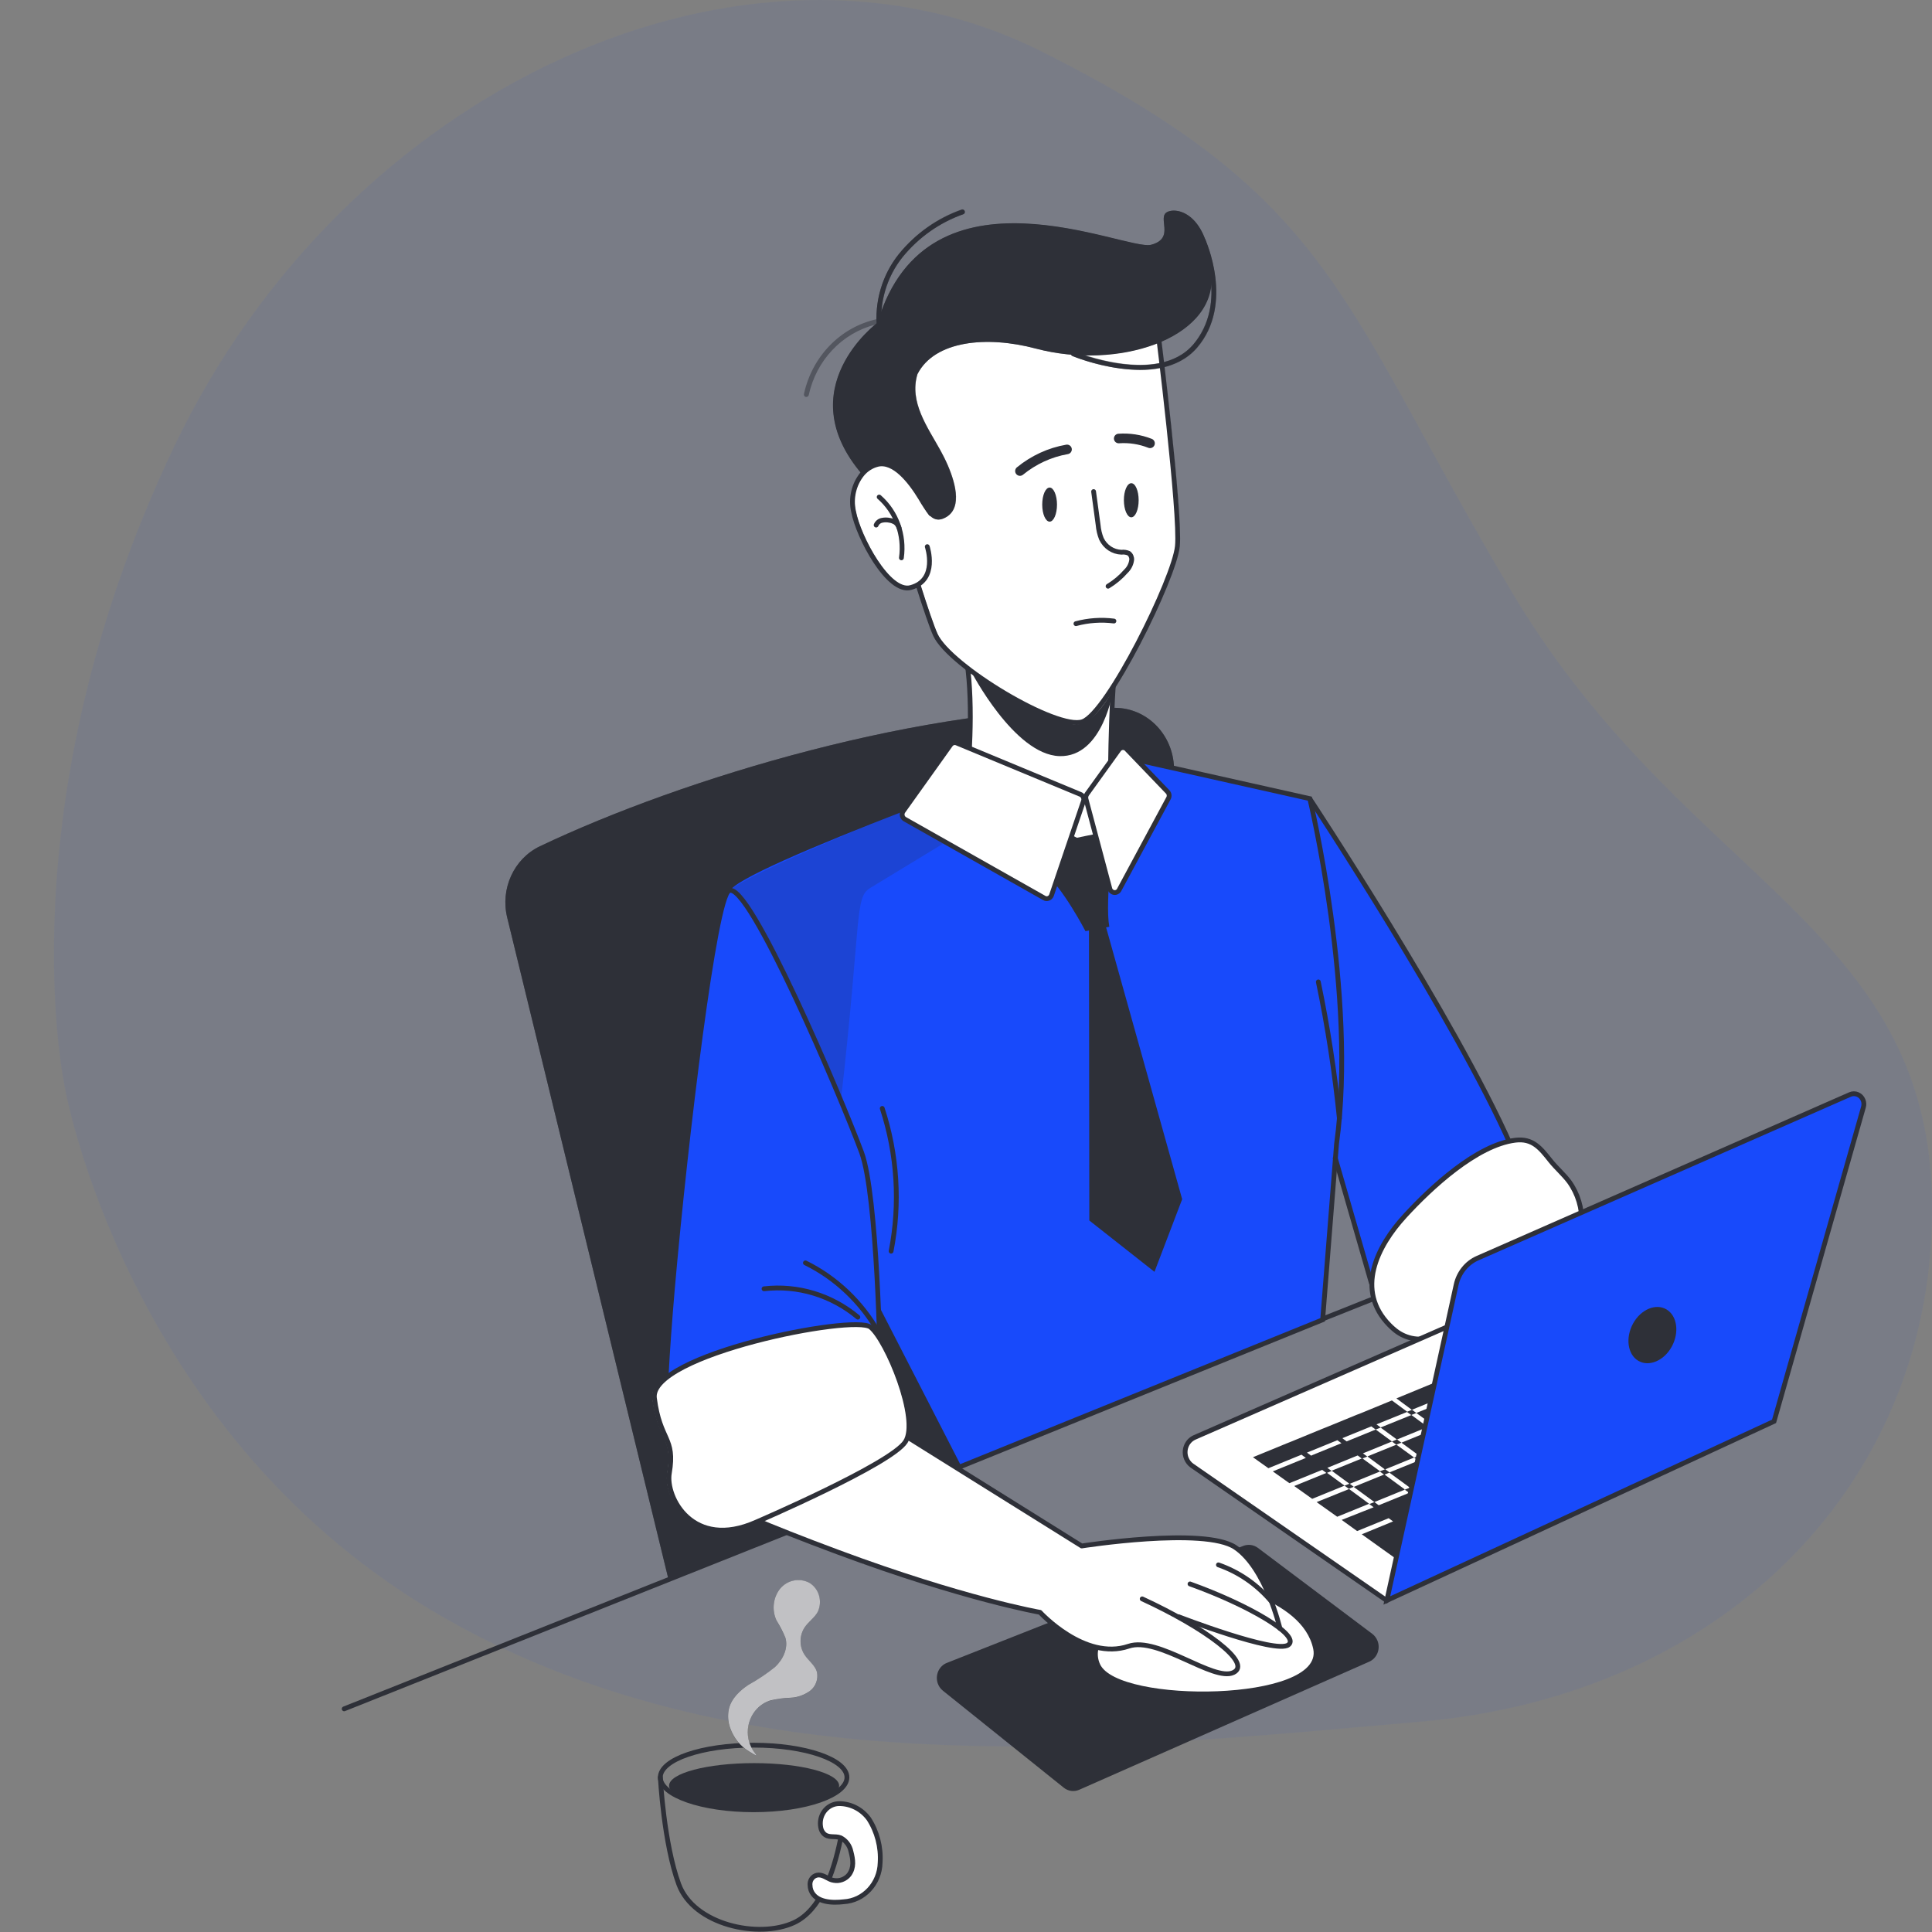<svg width="200" height="200" viewBox="0 0 200 200" fill="none" xmlns="http://www.w3.org/2000/svg">
<rect x="0" y="0" width="200" height="200" fill="#808080" stroke="none"/>
<g clip-path="url(#clip0_1_4439)">
<g opacity="0.08">
<path opacity="0.08" d="M6.752 112.767C6.752 112.767 12.97 147.681 44.508 166.601C76.04 185.522 115.24 181.008 147.102 178.221C178.965 175.434 200.465 152.983 200.001 124.286C199.537 95.589 174.234 91.165 156.475 61.23C138.711 31.312 138.337 20.602 107.791 5.313C77.249 -9.982 35.743 8.983 17.989 46.312C0.235 83.642 6.752 112.767 6.752 112.767Z" fill="#184AFB"/>
<path opacity="0.7" d="M6.752 112.767C6.752 112.767 12.97 147.681 44.508 166.601C76.04 185.522 115.24 181.008 147.102 178.221C178.965 175.434 200.465 152.983 200.001 124.286C199.537 95.589 174.234 91.165 156.475 61.23C138.711 31.312 138.337 20.602 107.791 5.313C77.249 -9.982 35.743 8.983 17.989 46.312C0.235 83.642 6.752 112.767 6.752 112.767Z" fill="#184AFB"/>
</g>
<path d="M35.629 176.899L143.563 133.89" stroke="#2E3038" stroke-width="0.496" stroke-linecap="round" stroke-linejoin="round"/>
<path d="M87.675 183.989C87.675 185.843 83.354 187.348 78.016 187.348C72.677 187.348 68.356 185.843 68.356 183.989C68.356 182.135 72.682 180.659 78.016 180.659C83.349 180.659 87.675 182.146 87.675 183.989Z" stroke="#2E3038" stroke-width="0.496" stroke-linecap="round" stroke-linejoin="round"/>
<path d="M68.356 183.989C68.356 183.989 68.712 190.824 70.263 195.048C71.814 199.273 78.538 200.722 82.193 199.029C84.905 197.774 86.274 193.943 86.989 190.468" stroke="#2E3038" stroke-width="0.496" stroke-linecap="round" stroke-linejoin="round"/>
<path d="M83.945 195.669C84.441 196.986 86.226 197.002 87.34 196.868C89.417 196.752 91.064 194.986 91.112 192.816C91.213 191.212 90.797 189.618 89.939 188.286C89.215 187.298 88.091 186.721 86.897 186.709C85.81 186.704 84.926 187.614 84.921 188.747C84.921 188.875 84.931 189.002 84.953 189.13C84.984 189.368 85.086 189.591 85.24 189.774C85.731 190.329 86.434 190.007 87.02 190.246C87.564 190.518 87.958 191.04 88.086 191.656C88.314 192.522 88.432 193.322 87.894 194.065C87.505 194.549 86.892 194.77 86.295 194.654C85.762 194.582 85.315 194.098 84.761 194.098C84.26 194.098 83.855 194.521 83.85 195.037C83.85 195.065 83.85 195.093 83.855 195.12C83.855 195.309 83.887 195.497 83.945 195.669Z" fill="white" stroke="#2E3038" stroke-width="0.496" stroke-linecap="round" stroke-linejoin="round"/>
<path d="M78.064 187.192C82.925 187.192 86.866 186.146 86.866 184.855C86.866 183.564 82.925 182.518 78.064 182.518C73.203 182.518 69.262 183.564 69.262 184.855C69.262 186.146 73.203 187.192 78.064 187.192Z" fill="#2E3038"/>
<path d="M75.576 178.87C75.357 178.259 75.309 177.594 75.437 176.955C75.688 175.844 76.567 175.017 77.489 174.412C78.453 173.879 79.375 173.263 80.238 172.569C81.043 171.808 81.623 170.632 81.303 169.543C81.043 168.922 80.733 168.328 80.382 167.756C79.886 166.678 80.025 165.402 80.744 164.469C81.511 163.569 82.763 163.32 83.792 163.864C84.794 164.48 85.161 165.802 84.639 166.884C84.298 167.505 83.675 167.9 83.28 168.488C82.742 169.343 82.742 170.454 83.28 171.309C83.685 171.925 84.346 172.369 84.57 173.086C84.724 173.835 84.442 174.606 83.845 175.05C83.254 175.478 82.561 175.723 81.847 175.756C81.128 175.777 80.414 175.872 79.716 176.05C77.984 176.611 77.014 178.526 77.552 180.331C77.675 180.735 77.867 181.119 78.117 181.446C78.517 181.974 78.149 181.674 77.52 181.302C76.62 180.758 75.933 179.897 75.576 178.87Z" fill="#2E3038"/>
<path opacity="0.7" d="M75.582 178.865C75.363 178.254 75.315 177.588 75.443 176.95C75.694 175.839 76.573 175.012 77.494 174.406C78.454 173.874 79.375 173.258 80.239 172.564C81.048 171.803 81.624 170.626 81.304 169.538C81.048 168.916 80.739 168.316 80.382 167.75C79.882 166.673 80.025 165.391 80.75 164.464C81.512 163.559 82.769 163.309 83.798 163.859C84.799 164.475 85.167 165.796 84.645 166.878C84.299 167.5 83.675 167.895 83.286 168.483C82.737 169.338 82.737 170.449 83.286 171.304C83.691 171.92 84.352 172.364 84.57 173.08C84.725 173.823 84.442 174.595 83.851 175.04C83.26 175.467 82.567 175.717 81.848 175.75C81.128 175.772 80.414 175.867 79.716 176.039C77.979 176.605 77.015 178.532 77.558 180.341C77.681 180.741 77.867 181.113 78.118 181.441C78.523 181.968 78.15 181.668 77.521 181.291C76.621 180.747 75.939 179.886 75.582 178.865Z" fill="white"/>
<path d="M69.241 163.653L52.505 94.985C51.775 92.003 53.193 88.9 55.878 87.612C70.722 80.544 95.84 72.966 115.5 73.277C118.66 73.327 121.266 75.875 121.516 79.162L125.832 135.9C126.045 138.698 124.479 141.319 121.975 142.351L69.241 163.653Z" fill="#2E3038"/>
<path opacity="0.5" d="M69.241 163.653L52.505 94.985C51.775 92.003 53.193 88.9 55.878 87.612C70.722 80.544 95.84 72.966 115.5 73.277C118.66 73.327 121.266 75.875 121.516 79.162L125.832 135.9C126.045 138.698 124.479 141.319 121.975 142.351L69.241 163.653Z" fill="#2E3038"/>
<path d="M111.718 185.277L141.725 172.025C142.541 171.676 142.935 170.704 142.6 169.855C142.482 169.56 142.291 169.304 142.04 169.122L130.222 160.239C129.78 159.912 129.215 159.833 128.709 160.028L98.034 172.136C97.203 172.453 96.776 173.407 97.08 174.274C97.187 174.574 97.374 174.834 97.619 175.029L110.118 185.06C110.577 185.427 111.189 185.51 111.718 185.277Z" fill="#2E3038"/>
<path d="M125.24 163.825C125.24 163.825 134.83 165.258 135.949 170.715C137.068 176.172 115.745 176.372 113.875 172.275C112.004 168.178 122.059 163.825 125.24 163.825Z" fill="white"/>
<path d="M132.715 168.823C132.715 168.823 131.17 161.167 126.791 159.817C122.411 158.468 112.218 160.006 112.218 160.006L91.011 147.026L77.393 156.797L83.435 159.35L83.387 159.429C83.387 159.429 84.378 159.823 85.982 160.428L89.52 161.927L89.679 161.794C95.204 163.786 103.064 166.39 107.663 166.918C107.663 166.918 110.491 169.977 113.39 170.559C113.39 170.559 115.244 171.01 116.294 170.687C117.498 170.215 118.831 170.238 120.024 170.749C121.505 171.393 126.497 173.824 127.707 173.152C128.916 172.481 127.063 170.299 123.668 168.305C123.668 168.305 130.456 170.426 131.879 170.426C133.301 170.426 133.856 170.171 133.792 169.871L132.715 168.823Z" fill="white"/>
<path d="M122.006 167.362C122.006 167.362 132.06 171.248 133.371 170.277C134.682 169.305 129.177 166.113 123.189 163.969" stroke="#2E3038" stroke-width="0.496" stroke-linecap="round" stroke-linejoin="round"/>
<path d="M126.131 161.994C128.236 162.726 130.116 164.02 131.586 165.747" stroke="#2E3038" stroke-width="0.496" stroke-linecap="round" stroke-linejoin="round"/>
<path d="M132.497 168.572C132.497 168.572 131.053 162.326 127.872 160.184C124.691 158.041 111.979 160.039 111.979 160.039L88.934 145.649" stroke="#2E3038" stroke-width="0.496" stroke-linecap="round" stroke-linejoin="round"/>
<path d="M77.809 157.163C80.11 158.135 83.03 159.301 86.712 160.667C99.803 165.541 107.663 166.906 107.663 166.906C107.663 166.906 112.277 171.959 116.833 170.415C119.901 169.372 125.624 174.118 127.68 173.141C129.738 172.164 124.601 168.439 118.239 165.514" stroke="#2E3038" stroke-width="0.496" stroke-linecap="round" stroke-linejoin="round"/>
<path d="M142.514 134.118L156.138 117.874C156.138 117.874 152.467 110.751 147.901 102.812C143.335 94.873 137.916 86.19 135.608 82.915C129.183 79.645 138.272 119.889 138.272 119.889L142.514 134.118Z" fill="#184AFB"/>
<path d="M156.421 118.613C150.614 105.444 135.609 82.715 135.609 82.715" stroke="#2E3038" stroke-width="0.496" stroke-linecap="round" stroke-linejoin="round"/>
<path d="M87.491 128.933L99.282 151.884L136.92 136.622L138.359 118.413C140.49 102.978 135.589 82.676 135.589 82.676L111.079 77.186C111.079 77.186 75.912 89.738 75.38 92.114C74.847 94.49 87.491 128.933 87.491 128.933Z" fill="#184AFB"/>
<path d="M87.491 128.933L99.282 151.884L136.92 136.622L138.359 118.413C140.49 102.978 135.589 82.676 135.589 82.676L111.079 77.186C111.079 77.186 75.912 89.738 75.38 92.114C74.847 94.49 87.491 128.933 87.491 128.933Z" stroke="#2E3038" stroke-width="0.496" stroke-miterlimit="10"/>
<path opacity="0.2" d="M80.136 98.832C81.036 100.83 85.464 111.206 87.063 113.821C89.194 94.984 88.453 92.913 90.078 91.925L97.644 87.328L93.691 84.813L93.509 83.958C93.509 83.958 77.978 90.11 75.484 92.208C75.484 92.208 77.328 92.624 80.136 98.832Z" fill="#2E3038"/>
<path d="M68.926 147.026C76.742 148.386 84.751 146.382 91.124 141.475C91.124 141.475 90.841 123.792 89.195 119.312C87.063 113.555 77.51 91.07 75.458 92.208C74.004 93.013 71.004 117.396 69.597 133.513C69.027 140.197 68.729 145.504 68.926 147.026Z" fill="#184AFB"/>
<path d="M68.926 147.026C76.742 148.386 84.751 146.382 91.124 141.475C91.124 141.475 90.841 123.792 89.195 119.312C87.063 113.555 77.51 91.07 75.458 92.208C74.004 93.013 71.004 117.396 69.597 133.513C69.027 140.197 68.729 145.504 68.926 147.026Z" stroke="#2E3038" stroke-width="0.496" stroke-miterlimit="10"/>
<path d="M91.33 114.742C92.886 119.495 93.206 124.597 92.247 129.522" stroke="#2E3038" stroke-width="0.496" stroke-linecap="round" stroke-linejoin="round"/>
<path d="M79.092 133.414C82.576 133.014 86.066 134.068 88.805 136.35" stroke="#2E3038" stroke-width="0.496" stroke-linecap="round" stroke-linejoin="round"/>
<path d="M83.377 130.732C86.526 132.281 89.158 134.774 90.937 137.894" stroke="#2E3038" stroke-width="0.496" stroke-linecap="round" stroke-linejoin="round"/>
<path d="M136.473 101.646C137.448 106.315 138.172 111.034 138.652 115.787" stroke="#2E3038" stroke-width="0.496" stroke-linecap="round" stroke-linejoin="round"/>
<path d="M78.081 157.568C78.081 157.568 92.052 151.561 93.533 149.24C95.014 146.921 91.599 138.754 89.915 137.388C88.231 136.022 66.966 140.247 67.537 144.733C68.107 149.219 69.721 148.736 69.077 152.505C68.656 154.976 71.517 160.495 78.081 157.568Z" fill="white"/>
<path d="M78.283 157.568C78.283 157.568 92.259 151.561 93.735 149.24C95.211 146.921 91.806 138.754 90.122 137.388C88.439 136.022 67.168 140.247 67.744 144.733C68.319 149.219 69.928 148.736 69.289 152.505C68.863 154.976 71.719 160.495 78.283 157.568Z" stroke="#2E3038" stroke-width="0.496" stroke-miterlimit="10"/>
<path d="M144.218 137.538C144.085 137.422 143.957 137.305 143.835 137.178C140.286 133.574 142.534 129.027 145.433 125.874C148.097 122.965 152.85 118.534 156.857 118.035C158.663 117.807 159.468 118.851 160.517 120.172C161.12 120.927 161.865 121.555 162.446 122.332C164.263 124.858 164.162 128.356 162.212 130.765C160.549 132.68 158.263 133.386 156.069 134.357C153.405 135.528 150.921 137.466 148.214 138.426C146.829 138.876 145.316 138.537 144.218 137.538Z" fill="white"/>
<path d="M144.218 137.538C144.085 137.422 143.957 137.305 143.835 137.178C140.286 133.574 142.534 129.027 145.433 125.874C148.097 122.965 152.85 118.534 156.857 118.035C158.663 117.807 159.468 118.851 160.517 120.172C161.12 120.927 161.865 121.555 162.446 122.332C164.263 124.858 164.162 128.356 162.212 130.765C160.549 132.68 158.263 133.386 156.069 134.357C153.405 135.528 150.921 137.466 148.214 138.426C146.829 138.876 145.316 138.537 144.218 137.538Z" stroke="#2E3038" stroke-width="0.496" stroke-miterlimit="10"/>
<path d="M91.028 34.021C90.751 31.29 91.551 28.553 93.245 26.449C94.945 24.367 97.156 22.812 99.639 21.941" stroke="#2E3038" stroke-width="0.496" stroke-linecap="round" stroke-linejoin="round"/>
<path d="M115.281 70.607C114.946 74.765 114.818 84.564 115.053 88.733L99.995 81.416C100.528 77.647 100.725 70.796 99.824 67.104L115.276 70.607" fill="white"/>
<path d="M115.281 70.607C114.946 74.765 114.818 84.564 115.053 88.733L99.995 81.416C100.528 77.647 100.725 70.796 99.824 67.104L115.276 70.607" stroke="#2E3038" stroke-width="0.496" stroke-miterlimit="10"/>
<path d="M100.527 69.496C100.527 69.496 104.982 78.113 109.66 78.273C114.231 78.424 115.255 71.328 115.255 71.328C115.255 71.328 113.358 75.081 111.295 74.998C109.234 74.915 100.527 69.496 100.527 69.496Z" fill="#2E3038"/>
<path d="M120.029 34.038C120.029 34.038 100.571 29.696 95.067 34.998C89.562 40.3 90.937 46.207 90.937 46.207L91.438 47.911C91.3 47.911 91.161 47.922 91.022 47.956C89.557 48.316 88.07 50.176 88.56 52.836C89.051 55.495 92.173 61.335 94.475 60.714C94.736 60.647 94.986 60.536 95.221 60.397C95.988 62.801 96.665 64.794 97.032 65.605C98.498 68.825 109.649 75.525 112.266 74.598C114.882 73.671 121.745 59.786 122.081 56.433C122.416 53.08 120.029 34.038 120.029 34.038Z" fill="white"/>
<path d="M109.42 52.236C109.42 53.208 109.079 54.001 108.658 54.001C108.237 54.001 107.891 53.213 107.891 52.236C107.891 51.259 108.232 50.476 108.653 50.471C109.073 50.465 109.42 51.27 109.42 52.236Z" fill="#2E3038"/>
<path d="M117.873 51.786C117.873 52.758 117.532 53.552 117.111 53.552C116.69 53.552 116.349 52.758 116.344 51.786C116.338 50.815 116.684 50.021 117.111 50.021C117.537 50.021 117.873 50.809 117.873 51.786Z" fill="#2E3038"/>
<path d="M115.313 64.289C113.997 64.122 112.665 64.217 111.381 64.561" stroke="#2E3038" stroke-width="0.496" stroke-linecap="round" stroke-linejoin="round"/>
<path d="M110.458 46.522C108.678 46.83 107.004 47.602 105.584 48.762" stroke="#2E3038" stroke-width="0.991" stroke-linecap="round" stroke-linejoin="round"/>
<path d="M115.809 45.394C116.908 45.317 118.016 45.484 119.051 45.893" stroke="#2E3038" stroke-width="0.991" stroke-linecap="round" stroke-linejoin="round"/>
<path d="M113.209 50.887C113.363 52.036 113.518 53.185 113.677 54.335C113.721 54.834 113.832 55.323 114.019 55.784C114.413 56.611 115.212 57.138 116.096 57.166C116.353 57.133 116.613 57.172 116.848 57.277C117.061 57.433 117.173 57.694 117.152 57.96C117.093 58.41 116.885 58.821 116.566 59.126C116.027 59.742 115.399 60.269 114.706 60.686" stroke="#2E3038" stroke-width="0.496" stroke-linecap="round" stroke-linejoin="round"/>
<path d="M91.012 51.453C92.781 52.991 93.649 55.378 93.313 57.749" stroke="#2E3038" stroke-width="0.496" stroke-linecap="round" stroke-linejoin="round"/>
<path d="M90.697 54.357C90.809 54.096 91.038 53.913 91.304 53.863C91.566 53.807 91.838 53.807 92.098 53.863C92.285 53.891 92.466 53.957 92.632 54.046C92.839 54.185 92.993 54.396 93.068 54.64" stroke="#2E3038" stroke-width="0.496" stroke-linecap="round" stroke-linejoin="round"/>
<path d="M95.989 56.589C95.989 56.589 97.15 60.053 94.273 60.825C91.977 61.446 88.854 55.612 88.359 52.947C88.055 51.592 88.386 50.165 89.238 49.099C89.654 48.589 90.213 48.233 90.837 48.072C92.536 47.651 94.231 49.799 95.302 51.564C95.626 52.125 95.978 52.669 96.367 53.185" stroke="#2E3038" stroke-width="0.496" stroke-linecap="round" stroke-linejoin="round"/>
<path d="M95.024 60.503C95.791 62.917 96.462 64.905 96.83 65.716C98.295 68.941 109.447 75.637 112.064 74.709C114.68 73.782 121.543 59.898 121.884 56.544C122.224 53.191 119.848 34.149 119.848 34.149C119.848 34.149 100.389 29.807 94.886 35.109C89.382 40.411 90.735 46.318 90.735 46.318" stroke="#2E3038" stroke-width="0.496" stroke-miterlimit="10"/>
<path d="M124.537 24.888C124.537 24.888 127.542 31.406 123.706 35.842C119.869 40.278 111.1 36.625 111.1 36.625" stroke="#2E3038" stroke-width="0.496" stroke-linecap="round" stroke-linejoin="round"/>
<path d="M120.887 21.918C119.672 22.434 121.75 24.655 119.16 25.338C116.571 26.021 96.015 16.078 90.841 33.399C90.841 33.399 81.629 40.217 89.243 49.099C89.658 48.589 90.218 48.233 90.841 48.072C92.493 47.667 94.134 49.677 95.211 51.403C95.689 52.847 96.441 54.14 97.586 53.702C99.676 52.913 98.972 50.188 98.12 48.194C97.848 47.562 97.554 47.006 97.336 46.607C96.025 44.23 94.086 41.61 94.971 38.729C96.74 35.27 102.115 34.726 107.225 36.086C115.687 38.335 125.586 35.115 125.432 28.764C125.277 22.412 122.102 21.402 120.887 21.918Z" fill="#2E3038"/>
<path opacity="0.5" d="M124.766 24.772C124.756 24.744 124.739 24.722 124.718 24.7C123.685 21.985 121.772 21.541 120.887 21.924C119.673 22.44 121.75 24.661 119.161 25.344C116.571 26.026 96.985 16.555 91.241 32.222C91.412 30.168 92.179 28.214 93.441 26.62C95.104 24.572 97.272 23.04 99.713 22.179C99.841 22.118 99.894 21.957 99.835 21.824C99.782 21.707 99.659 21.646 99.543 21.679C97.022 22.573 94.784 24.161 93.069 26.282C91.55 28.18 90.719 30.579 90.725 33.049C86.995 33.882 84.069 36.897 83.227 40.777C83.195 40.922 83.281 41.06 83.419 41.094H83.472C83.59 41.094 83.696 41.011 83.723 40.888C84.501 37.307 87.16 34.487 90.586 33.616C89.115 34.848 82.444 41.138 89.259 49.094C89.674 48.583 90.234 48.228 90.858 48.067C92.509 47.661 94.15 49.671 95.227 51.398C95.706 52.841 96.458 54.135 97.603 53.696C99.692 52.908 98.989 50.182 98.136 48.189C97.864 47.556 97.571 47.001 97.352 46.601C96.041 44.225 94.102 41.605 94.987 38.723C96.756 35.264 102.132 34.72 107.241 36.081C108.446 36.397 109.672 36.608 110.907 36.714C110.934 36.78 110.982 36.83 111.046 36.863C113.273 37.746 115.634 38.235 118.015 38.307C120.189 38.307 122.416 37.752 123.935 36.008C127.798 31.506 124.798 24.838 124.766 24.772ZM123.514 35.664C120.664 38.962 114.877 37.596 112.383 36.775C118.889 36.88 124.889 34.115 125.374 29.491C125.602 31.728 124.926 33.965 123.514 35.664Z" fill="#2E3038"/>
<path d="M109.191 87.306C109.405 87.084 115.367 85.946 115.367 85.946C115.367 85.946 114.35 93.291 114.835 95.94L112.367 96.395C112.367 96.395 109.97 91.776 108.078 90.338C106.187 88.9 109.191 87.306 109.191 87.306Z" fill="#2E3038"/>
<path d="M112.729 95.173L112.766 126.346L119.511 131.659L122.378 124.141L114.082 94.496L112.729 95.173Z" fill="#2E3038"/>
<path d="M112.511 82.215L115.808 77.635C115.974 77.38 116.305 77.313 116.55 77.48C116.587 77.502 116.619 77.535 116.646 77.569L120.86 81.96C121.047 82.138 121.084 82.432 120.95 82.654L115.889 92.059C115.776 92.341 115.462 92.475 115.191 92.353C115.021 92.275 114.898 92.114 114.871 91.925L112.42 82.715C112.377 82.543 112.415 82.36 112.511 82.215Z" fill="white"/>
<path d="M112.511 82.215L115.808 77.635C115.974 77.38 116.305 77.313 116.55 77.48C116.587 77.502 116.619 77.535 116.646 77.569L120.86 81.96C121.047 82.138 121.084 82.432 120.95 82.654L115.889 92.059C115.776 92.341 115.462 92.475 115.191 92.353C115.021 92.275 114.898 92.114 114.871 91.925L112.42 82.715C112.377 82.543 112.415 82.36 112.511 82.215Z" stroke="#2E3038" stroke-width="0.496" stroke-linecap="round" stroke-linejoin="round"/>
<path d="M99.041 76.919L111.829 82.226C112.106 82.326 112.255 82.643 112.16 82.931C112.155 82.943 112.155 82.948 112.149 82.959L108.866 92.631C108.781 92.924 108.489 93.091 108.206 93.008C108.163 92.996 108.121 92.975 108.078 92.947L93.692 84.814C93.426 84.68 93.314 84.353 93.441 84.075C93.463 84.036 93.484 83.997 93.51 83.959L98.397 77.113C98.541 76.902 98.813 76.819 99.041 76.919Z" fill="white"/>
<path d="M99.041 76.919L111.829 82.226C112.106 82.326 112.255 82.643 112.16 82.931C112.155 82.943 112.155 82.948 112.149 82.959L108.866 92.631C108.781 92.924 108.489 93.091 108.206 93.008C108.163 92.996 108.121 92.975 108.078 92.947L93.692 84.814C93.426 84.68 93.314 84.353 93.441 84.075C93.463 84.036 93.484 83.997 93.51 83.959L98.397 77.113C98.541 76.902 98.813 76.819 99.041 76.919Z" stroke="#2E3038" stroke-width="0.496" stroke-linecap="round" stroke-linejoin="round"/>
<path d="M141.982 132.886L138.199 119.778" stroke="#2E3038" stroke-width="0.496" stroke-miterlimit="10"/>
<path d="M149.755 137.383L123.647 148.808C122.838 149.175 122.464 150.151 122.816 150.995C122.939 151.289 123.135 151.54 123.386 151.717L143.543 165.679L156.656 152.039L149.755 137.383Z" fill="white" stroke="#2E3038" stroke-width="0.496" stroke-miterlimit="10"/>
<path d="M138.89 149.391L135.752 150.673L137.436 151.912L140.58 150.629L138.89 149.391ZM138.89 149.391L135.752 150.673L137.436 151.912L140.58 150.629L138.89 149.391ZM138.89 149.391L135.752 150.673L137.436 151.912L140.58 150.629L138.89 149.391ZM141.022 150.962L137.878 152.239L139.706 153.583L142.855 152.3L141.022 150.962ZM141.022 150.962L137.878 152.239L139.706 153.583L142.855 152.3L141.022 150.962ZM141.022 150.962L137.878 152.239L139.706 153.583L142.855 152.3L141.022 150.962ZM141.022 150.962L137.878 152.239L139.706 153.583L142.855 152.3L141.022 150.962ZM141.022 150.962L137.878 152.239L139.706 153.583L142.855 152.3L141.022 150.962ZM141.022 150.962L137.878 152.239L139.706 153.583L142.855 152.3L141.022 150.962ZM141.022 150.962L137.878 152.239L139.706 153.583L142.855 152.3L141.022 150.962ZM133.978 153.832L135.838 155.159L139.189 153.794L137.361 152.456L133.978 153.832ZM141.022 150.978L137.878 152.256L139.706 153.599L142.855 152.317L141.022 150.978ZM141.022 150.978L137.878 152.256L139.706 153.599L142.855 152.317L141.022 150.978ZM141.022 150.978L137.878 152.256L139.706 153.599L142.855 152.317L141.022 150.978ZM141.022 150.978L137.878 152.256L139.706 153.599L142.855 152.317L141.022 150.978ZM141.022 150.978L137.878 152.256L139.706 153.599L142.855 152.317L141.022 150.978ZM141.022 150.978L137.878 152.256L139.706 153.599L142.855 152.317L141.022 150.978ZM143.302 152.644L140.159 153.927L142.252 155.458L145.396 154.177L143.302 152.644ZM143.835 152.433L145.935 153.971L146.083 153.904L146.67 151.284L143.835 152.433ZM143.387 152.105L142.855 152.317L143.302 152.644L143.835 152.433L143.387 152.105ZM143.323 152.661L140.18 153.943L142.274 155.476L145.418 154.193L143.323 152.661ZM143.323 152.661L140.18 153.943L142.274 155.476L145.418 154.193L143.323 152.661ZM143.323 152.661L140.18 153.943L142.274 155.476L145.418 154.193L143.323 152.661ZM146.393 150.895L146.712 151.129L146.803 150.734L146.393 150.895ZM143.387 152.122L142.855 152.333L143.302 152.661L143.835 152.449L143.387 152.122ZM144.565 149.558L141.554 150.768L143.382 152.105L146.387 150.879L144.565 149.558ZM143.387 152.122L142.855 152.333L143.302 152.661L143.835 152.449L143.387 152.122ZM143.323 152.677L140.18 153.96L142.274 155.492L145.418 154.21L143.323 152.677ZM143.387 152.122L142.855 152.333L143.302 152.661L143.835 152.449L143.387 152.122ZM143.323 152.677L140.18 153.96L142.274 155.492L145.418 154.21L143.323 152.677ZM143.323 152.677L140.18 153.96L142.274 155.492L145.418 154.21L143.323 152.677ZM143.857 152.467L145.956 154.004L145.423 154.21L145.876 154.538L142.727 155.825L142.279 155.492L141.747 155.704L142.199 156.031L138.89 157.341L140.489 158.495L143.755 157.163L144.213 157.496L140.968 158.829L143.1 160.356L144.394 161.277L144.747 159.684L145.093 158.146L145.205 157.652L145.338 157.041L145.465 156.486L145.892 154.577V154.487L145.987 154.077L146.019 153.921L146.606 151.301L143.857 152.467ZM143.323 152.677L140.18 153.96L142.274 155.492L145.418 154.21L143.323 152.677ZM143.387 152.122L142.855 152.333L143.302 152.661L143.835 152.449L143.387 152.122ZM143.323 152.677L140.18 153.96L142.274 155.492L145.418 154.21L143.323 152.677ZM143.387 152.122L142.855 152.333L143.302 152.661L143.835 152.449L143.387 152.122ZM143.323 152.677L140.18 153.96L142.274 155.492L145.418 154.21L143.323 152.677ZM143.387 152.122L142.855 152.333L143.302 152.661L143.835 152.449L143.387 152.122ZM143.323 152.677L140.18 153.96L142.274 155.492L145.418 154.21L143.323 152.677ZM143.387 152.122L142.855 152.333L143.302 152.661L143.835 152.449L143.387 152.122ZM145.077 149.347L146.819 150.623L147.309 148.436L145.077 149.347ZM142.412 147.986L139.402 149.213L138.954 148.88L141.96 147.658L142.412 147.986L142.945 147.776L142.492 147.448L145.689 146.154L144.091 144.972L140.921 146.277L140.388 146.482L137.356 147.725L136.823 147.936L133.69 149.224L133.157 149.435L129.705 150.851L131.303 151.989L134.729 150.59L135.182 150.923L131.761 152.317L133.477 153.538L136.871 152.161L137.319 152.489L137.851 152.277L137.404 151.95L140.547 150.668L140.995 151.001L141.528 150.79L141.075 150.457L144.08 149.23L142.412 147.986ZM135.752 150.701L135.294 150.374L138.443 149.091L138.89 149.419L135.752 150.701ZM146.169 145.943L145.636 146.154L146.089 146.482L146.622 146.271L146.169 145.943ZM146.617 146.271L147.618 147.004L147.889 145.755L146.617 146.271ZM144.554 144.761L146.153 145.943L148.002 145.188L148.46 143.15L144.554 144.761ZM143.372 152.117L142.838 152.328L143.286 152.655L143.819 152.444L143.372 152.117ZM144.096 149.219L142.412 147.986L139.402 149.213L138.87 149.419L140.558 150.657L141.006 150.99L141.539 150.779L141.086 150.446L144.096 149.219ZM144.549 149.552L141.554 150.768L143.382 152.105L146.387 150.879L144.549 149.552ZM147.501 147.504L146.11 146.482L142.914 147.776L144.597 149.013L144.091 149.219L144.539 149.552L145.071 149.347L144.624 149.013L147.431 147.869L147.501 147.504ZM143.372 152.117L146.377 150.89L144.549 149.552L141.554 150.768L143.372 152.117ZM144.096 149.219L142.412 147.986L139.402 149.213L138.87 149.419L140.558 150.657L141.006 150.99L141.539 150.779L141.086 150.446L144.096 149.219ZM143.308 152.655L140.164 153.938L142.258 155.47L145.402 154.187L143.308 152.655ZM143.308 152.655L140.164 153.938L142.258 155.47L145.402 154.187L143.308 152.655ZM141.027 150.99L137.883 152.267L139.711 153.61L142.86 152.328L141.027 150.99ZM139.657 154.143L136.296 155.498L138.427 157.013L141.73 155.67L139.657 154.143ZM139.711 153.588L139.179 153.794L139.637 154.121L140.142 153.915L139.711 153.588ZM143.308 152.633L140.164 153.915L142.258 155.448L145.402 154.166L143.308 152.633ZM143.84 152.422L145.94 153.96L146.089 153.894L146.675 151.273L143.84 152.422ZM143.393 152.095L142.86 152.305L143.308 152.633L143.84 152.422L143.393 152.095ZM138.89 149.391L135.752 150.673L137.436 151.912L140.58 150.629L138.89 149.391ZM138.89 149.391L135.752 150.673L137.436 151.912L140.58 150.629L138.89 149.391ZM138.89 149.391L135.752 150.673L137.436 151.912L140.58 150.629L138.89 149.391Z" fill="#2E3038"/>
<path d="M143.564 165.679L150.742 132.991C151.014 131.759 151.84 130.732 152.958 130.243L191.513 113.305C192.041 113.077 192.643 113.332 192.867 113.882C192.958 114.11 192.973 114.365 192.904 114.604L183.649 147.137L143.564 165.679Z" fill="#184AFB" stroke="#2E3038" stroke-width="0.496" stroke-miterlimit="10"/>
<path d="M172.522 135.556C173.625 136.217 173.86 137.943 173.056 139.409C172.25 140.875 170.689 141.524 169.586 140.863C168.483 140.203 168.25 138.477 169.054 137.011C169.858 135.545 171.419 134.89 172.522 135.556Z" fill="#2E3038"/>
</g>
<defs>
<clipPath id="clip0_1_4439">
<rect width="200" height="200" fill="white"/>
</clipPath>
</defs>
</svg>
